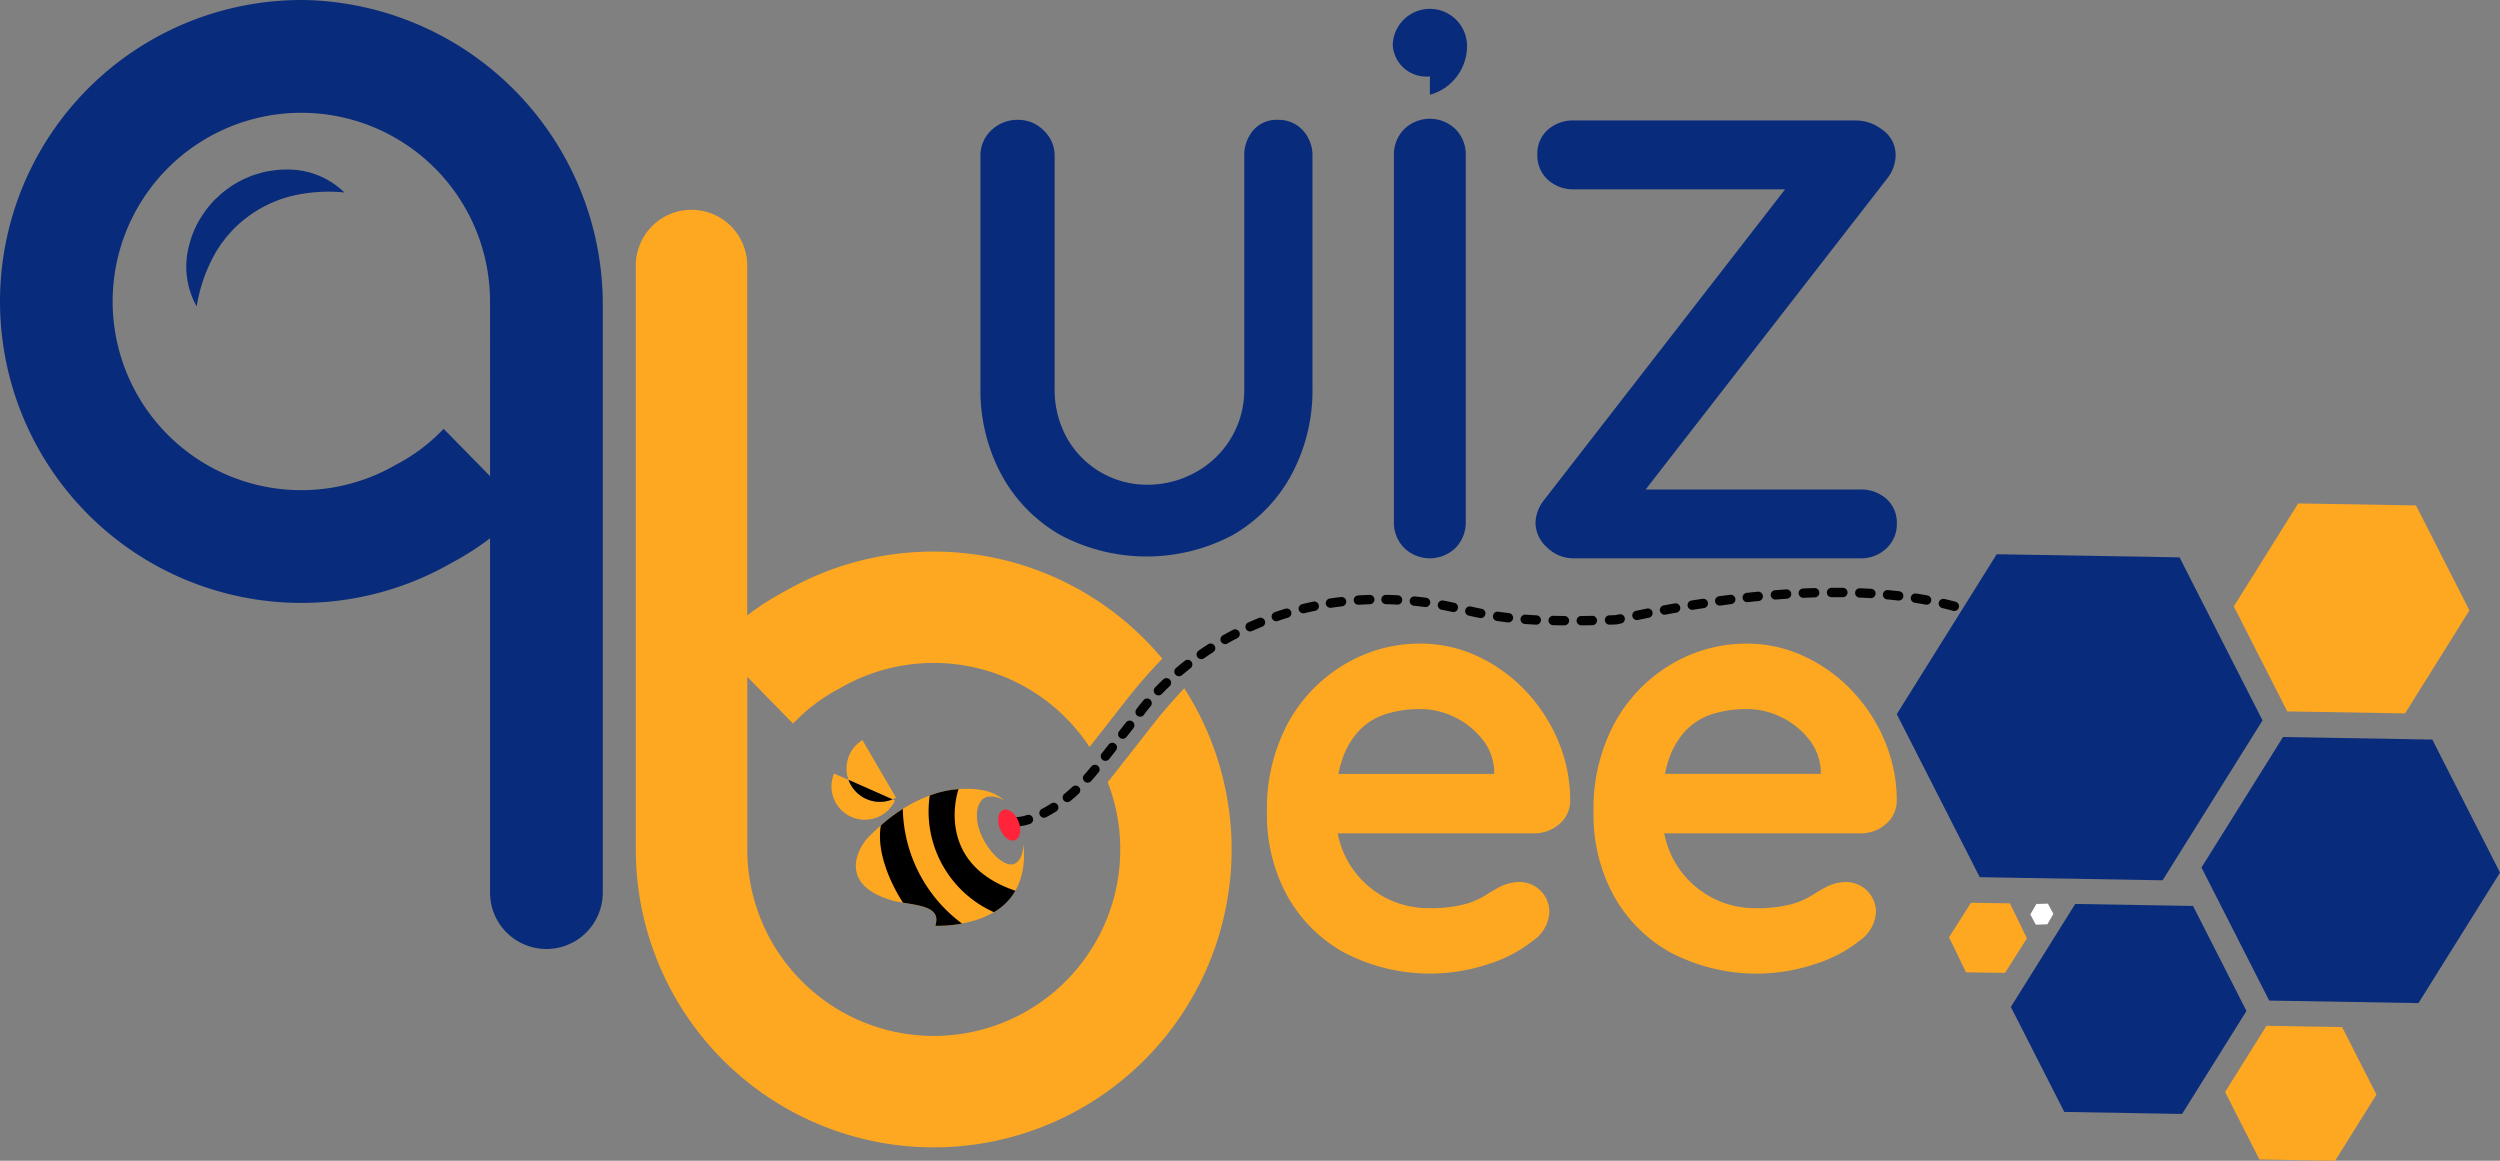 <svg id="Group_18520" data-name="Group 18520" xmlns="http://www.w3.org/2000/svg" width="146.963" height="68.235" viewBox="0 0 146.963 68.235">
  <rect x="0" y="0" width="146.963" height="68.235" fill="#808080" stroke="none"/>
  <path id="Path_25907" data-name="Path 25907" d="M180.281,361.332a3.276,3.276,0,0,0-3.276,3.276v34.321a17.512,17.512,0,1,0,32.241-9.467c-1.1,1.171-1.741,2-1.763,2.031l-2.507,3.2c-.078.1-.157.194-.23.286a10.963,10.963,0,1,1-21.188,3.952V388.787l2.689,2.746.441-.435a10.555,10.555,0,0,1,2.168-1.564l.174-.092a10.961,10.961,0,0,1,14.648,3.471L205.8,390.2a30.894,30.894,0,0,1,2.155-2.481,17.511,17.511,0,0,0-22.13-3.993,16.265,16.265,0,0,0-2.271,1.45V364.608a3.276,3.276,0,0,0-3.276-3.276" transform="translate(-139.629 -348.999)" fill="#fea821"/>
  <path id="Path_25908" data-name="Path 25908" d="M218.27,355.123a1.908,1.908,0,0,1,1.478.617,2.178,2.178,0,0,1,.563,1.529V370.84a10.483,10.483,0,0,1-1.249,5.169,9.073,9.073,0,0,1-3.429,3.516,10.8,10.8,0,0,1-10.145,0,9.025,9.025,0,0,1-3.446-3.516,10.474,10.474,0,0,1-1.249-5.169V357.268a2.045,2.045,0,0,1,.634-1.529,2.221,2.221,0,0,1,1.616-.617,2.08,2.08,0,0,1,1.46.617,2.023,2.023,0,0,1,.651,1.529V370.84a5.879,5.879,0,0,0,.755,3.041,5.4,5.4,0,0,0,4.659,2.691,5.825,5.825,0,0,0,2.813-.7,5.512,5.512,0,0,0,2.919-5.028V357.268a2.265,2.265,0,0,1,.528-1.53,1.8,1.8,0,0,1,1.441-.616" transform="translate(-143.157 -348.077)" fill="#082b7b"/>
  <path id="Path_25909" data-name="Path 25909" d="M233.557,378.741a2.109,2.109,0,0,1-.6,1.53,2.165,2.165,0,0,1-3.023,0,2.108,2.108,0,0,1-.6-1.53V357.192a2.109,2.109,0,0,1,.6-1.53,2.167,2.167,0,0,1,3.023,0,2.113,2.113,0,0,1,.6,1.53Z" transform="translate(-147.392 -348.066)" fill="#082b7b"/>
  <path id="Path_25910" data-name="Path 25910" d="M257.988,355.165a2.554,2.554,0,0,1,1.53.562,1.791,1.791,0,0,1,.757,1.513,2.243,2.243,0,0,1-.494,1.336L245.47,377l-.422-.141H258.2a2.225,2.225,0,0,1,1.53.545,1.856,1.856,0,0,1,.616,1.459,1.918,1.918,0,0,1-.616,1.459,2.142,2.142,0,0,1-1.53.581H241.356a2.19,2.19,0,0,1-1.582-.651,1.961,1.961,0,0,1-.668-1.424,2.254,2.254,0,0,1,.492-1.336L253.944,359l.317.211h-12.9a2.18,2.18,0,0,1-1.53-.563,1.907,1.907,0,0,1-.616-1.478,1.852,1.852,0,0,1,.616-1.46,2.228,2.228,0,0,1,1.53-.545Z" transform="translate(-148.841 -348.083)" fill="#082b7b"/>
  <path id="Path_25911" data-name="Path 25911" d="M231.435,351.432a1.97,1.97,0,0,1-2.183-1.851,2.184,2.184,0,0,1,4.366,0v0a2.975,2.975,0,0,1-2.183,2.934Z" transform="translate(-147.379 -346.942)" fill="#082b7b"/>
  <path id="Path_25912" data-name="Path 25912" d="M203.3,401.451a.275.275,0,0,1-.011-.55,2.627,2.627,0,0,0,.577-.122.275.275,0,1,1,.161.526,3.056,3.056,0,0,1-.716.146Zm1.56-.512a.276.276,0,0,1-.126-.52c.182-.094.367-.2.548-.318a.275.275,0,1,1,.3.463c-.2.126-.4.241-.593.343a.275.275,0,0,1-.127.031m1.371-.915a.275.275,0,0,1-.175-.488c.161-.132.324-.274.482-.423a.275.275,0,0,1,.376.4c-.167.156-.338.307-.509.447a.274.274,0,0,1-.174.062m1.187-1.143a.275.275,0,0,1-.2-.46c.14-.157.282-.322.42-.491a.275.275,0,1,1,.427.348c-.143.175-.29.347-.438.511a.276.276,0,0,1-.2.092m1.042-1.28a.276.276,0,0,1-.216-.445l.407-.52a.275.275,0,0,1,.433.339l-.407.52a.278.278,0,0,1-.217.106m1.019-1.3a.275.275,0,0,1-.216-.445l.408-.52a.275.275,0,0,1,.434.34l-.408.52a.277.277,0,0,1-.217.106m1.019-1.3a.283.283,0,0,1-.168-.057.276.276,0,0,1-.05-.383c.027-.038.165-.232.418-.532a.275.275,0,0,1,.421.354c-.259.308-.39.5-.391.5l-.009.013a.28.28,0,0,1-.221.107m1.077-1.255a.268.268,0,0,1-.191-.078.275.275,0,0,1-.006-.389c.153-.158.314-.317.478-.472a.275.275,0,1,1,.379.4c-.158.15-.314.3-.462.457a.275.275,0,0,1-.2.083m1.209-1.126a.275.275,0,0,1-.177-.485c.17-.144.346-.286.52-.423a.275.275,0,0,1,.34.434c-.17.133-.341.271-.505.41a.278.278,0,0,1-.178.065m1.311-1.006a.28.28,0,0,1-.227-.117.277.277,0,0,1,.07-.384c.182-.127.37-.252.557-.372a.275.275,0,1,1,.3.462c-.181.118-.363.238-.54.362a.276.276,0,0,1-.158.049m48.388-.846a.279.279,0,0,1-.2-.088,2.135,2.135,0,0,0-.22-.2.276.276,0,0,1,.346-.429,2.838,2.838,0,0,1,.278.25.276.276,0,0,1-.015.389.271.271,0,0,1-.187.073m-46.991-.033a.275.275,0,0,1-.135-.514c.192-.109.392-.217.589-.319a.275.275,0,1,1,.253.488c-.192.1-.383.2-.571.31a.278.278,0,0,1-.135.036m45.92-.741a.275.275,0,0,1-.137-.037c-.178-.1-.369-.2-.566-.3a.275.275,0,1,1,.241-.494c.209.1.41.209.6.318a.276.276,0,0,1-.138.514m-44.449-.005a.275.275,0,0,1-.113-.526c.2-.091.411-.18.617-.264a.275.275,0,0,1,.208.51c-.2.082-.4.167-.6.255a.28.28,0,0,1-.113.025m18.472-.359h0q-.346,0-.664-.01a.275.275,0,0,1,.013-.55q.314.008.656.01a.275.275,0,0,1,0,.55m.99,0a.275.275,0,0,1,0-.55c.212,0,.431-.006.657-.01h.006a.276.276,0,0,1,.006.551l-.663.01Zm1.65-.039a.275.275,0,0,1-.009-.549l.374-.015.23-.05a.276.276,0,0,1,.118.538l-.254.055a.226.226,0,0,1-.048.006c-.136.006-.271.011-.4.014Zm-4.289,0h-.014c-.226-.011-.449-.026-.664-.041a.275.275,0,1,1,.04-.549c.211.016.431.029.652.04a.276.276,0,0,1-.014.551m-1.642-.134-.032,0c-.223-.026-.446-.055-.662-.087a.276.276,0,0,1,.081-.545c.21.031.427.06.645.085a.275.275,0,0,1-.032.548m-13.648-.07a.275.275,0,0,1-.089-.535c.21-.072.424-.142.638-.206a.275.275,0,0,1,.158.526c-.206.063-.414.13-.618.2a.272.272,0,0,1-.089.015m21.2-.069a.275.275,0,0,1-.056-.544q.328-.069.65-.133a.275.275,0,0,1,.107.54l-.646.131a.31.31,0,0,1-.055.006m20.222-.023a.283.283,0,0,1-.1-.019c-.194-.076-.4-.15-.608-.22a.276.276,0,0,1,.176-.522c.217.073.429.15.632.23a.275.275,0,0,1-.1.531m-29.4-.094a.282.282,0,0,1-.054-.005c-.226-.044-.441-.091-.651-.138a.275.275,0,1,1,.119-.537c.206.045.417.09.639.135a.275.275,0,0,1-.054.545m10.8-.2a.275.275,0,0,1-.05-.545q.33-.061.652-.118a.275.275,0,0,1,.1.543c-.214.037-.43.076-.648.117a.334.334,0,0,1-.049,0m-21.239-.076a.275.275,0,0,1-.065-.542c.214-.052.433-.1.653-.147a.275.275,0,1,1,.112.539c-.213.043-.427.092-.634.143a.288.288,0,0,1-.066.008m8.829-.075a.339.339,0,0,1-.059-.006c-.24-.053-.443-.095-.639-.131a.275.275,0,1,1,.1-.541c.2.037.408.081.652.135a.275.275,0,0,1-.058.543m29.443-.066a.3.3,0,0,1-.072-.009c-.205-.056-.417-.11-.63-.159a.275.275,0,1,1,.125-.537c.219.052.438.106.65.163a.275.275,0,0,1-.072.541m-15.408-.066a.275.275,0,0,1-.043-.546q.331-.054.655-.1a.275.275,0,1,1,.083.544q-.321.049-.649.1a.274.274,0,0,1-.045,0M221.7,388.6a.275.275,0,0,1-.042-.547c.219-.033.441-.064.663-.089a.275.275,0,1,1,.064.547c-.215.025-.433.054-.644.086a.248.248,0,0,1-.042,0m5.589-.045-.037,0c-.209-.029-.427-.053-.645-.074a.275.275,0,1,1,.053-.548c.225.022.448.047.664.076a.275.275,0,0,1-.036.548m17.289-.087a.276.276,0,0,1-.037-.548q.332-.045.658-.086a.275.275,0,0,1,.068.546l-.651.086-.038,0m-21.238-.045a.275.275,0,0,1-.019-.549c.221-.014.446-.025.669-.032a.275.275,0,1,1,.018.549c-.216.008-.435.019-.65.031h-.018m33.4-.008a.248.248,0,0,1-.049,0c-.21-.039-.427-.076-.643-.109a.275.275,0,1,1,.083-.544c.221.034.444.072.659.112a.275.275,0,0,1-.05.546m-31.1-.006h-.014c-.208-.011-.427-.02-.652-.026a.275.275,0,1,1,.014-.549c.229.006.453.014.665.025a.275.275,0,0,1-.014.55m20.568-.143a.275.275,0,0,1-.029-.549q.333-.036.66-.068a.276.276,0,0,1,.054.548q-.323.031-.654.067l-.031,0m8.9-.094a.2.2,0,0,1-.032,0c-.212-.024-.431-.047-.651-.067a.275.275,0,1,1,.051-.548c.224.02.446.044.663.069a.275.275,0,0,1-.031.548m-7.251-.06a.275.275,0,0,1-.022-.549c.224-.018.445-.034.662-.048a.275.275,0,0,1,.037.549c-.215.015-.434.03-.655.047h-.021m5.607-.082h-.016q-.321-.018-.655-.032a.275.275,0,0,1,.023-.549c.226.009.447.02.664.032a.275.275,0,0,1-.016.55m-3.96-.02a.275.275,0,0,1-.012-.55c.225-.009.446-.018.664-.024a.275.275,0,1,1,.015.55q-.323.009-.655.024Zm2.311-.038h0c-.152,0-.3,0-.46,0h-.195a.272.272,0,0,1-.277-.273.275.275,0,0,1,.274-.277h.2l.467,0a.275.275,0,0,1,0,.55" transform="translate(-143.488 -352.868)" fill="#020202"/>
  <path id="Path_25913" data-name="Path 25913" d="M237.679,396.971a9.77,9.77,0,0,0-1.938-2.953,9.238,9.238,0,0,0-2.814-2.01,7.928,7.928,0,0,0-3.373-.735,8.614,8.614,0,0,0-4.369,1.19,9.013,9.013,0,0,0-3.338,3.407,10.618,10.618,0,0,0-1.277,5.364,9.88,9.88,0,0,0,1.17,4.825,8.577,8.577,0,0,0,3.356,3.372,10.9,10.9,0,0,0,8.546.665,8.134,8.134,0,0,0,2.552-1.346,2.183,2.183,0,0,0,.978-1.713,1.76,1.76,0,0,0-1.771-1.749h-.01a2.681,2.681,0,0,0-1.188.315q-.386.211-.857.508a4.606,4.606,0,0,1-1.241.506,8.107,8.107,0,0,1-2.062.21,5.412,5.412,0,0,1-5.316-4.4h11.539a2.229,2.229,0,0,0,1.467-.524,1.8,1.8,0,0,0,.663-1.364,8.988,8.988,0,0,0-.716-3.563m-12.7,1.154a4.553,4.553,0,0,1,1.048-1.783,3.737,3.737,0,0,1,1.574-.945,6.619,6.619,0,0,1,1.956-.279,4.586,4.586,0,0,1,2.045.473,4.7,4.7,0,0,1,1.609,1.277,3.2,3.2,0,0,1,.716,1.817v.244h-9.16a6.266,6.266,0,0,1,.212-.8" transform="translate(-146.091 -353.44)" fill="#fea821"/>
  <path id="Path_25914" data-name="Path 25914" d="M260.221,396.972a9.765,9.765,0,0,0-1.938-2.953,9.269,9.269,0,0,0-2.815-2.01,7.948,7.948,0,0,0-3.373-.734,8.627,8.627,0,0,0-4.37,1.189,9.014,9.014,0,0,0-3.336,3.408,10.593,10.593,0,0,0-1.277,5.365,9.852,9.852,0,0,0,1.17,4.822,8.562,8.562,0,0,0,3.357,3.374,10.888,10.888,0,0,0,8.545.663,8.088,8.088,0,0,0,2.551-1.346,2.187,2.187,0,0,0,.979-1.712,1.762,1.762,0,0,0-1.775-1.749h-.008a2.666,2.666,0,0,0-1.187.315q-.386.211-.857.508a4.647,4.647,0,0,1-1.241.507,8.145,8.145,0,0,1-2.062.209,5.42,5.42,0,0,1-5.317-4.4h11.539a2.22,2.22,0,0,0,1.467-.525,1.8,1.8,0,0,0,.664-1.363,8.977,8.977,0,0,0-.717-3.564m-12.7,1.153a4.594,4.594,0,0,1,1.048-1.782,3.756,3.756,0,0,1,1.575-.944,6.6,6.6,0,0,1,1.957-.281,4.57,4.57,0,0,1,2.043.474,4.679,4.679,0,0,1,1.608,1.275,3.182,3.182,0,0,1,.716,1.818v.244h-9.157a5.96,5.96,0,0,1,.21-.8" transform="translate(-149.435 -353.44)" fill="#fea821"/>
  <path id="Path_25915" data-name="Path 25915" d="M269.916,385.106l-5.874,9.4,4.877,9.584,10.75.183,5.874-9.4-4.878-9.584Z" transform="translate(-152.54 -352.525)" fill="#082b7b"/>
  <path id="Path_25916" data-name="Path 25916" d="M289.869,397.723l-4.794,7.672,3.981,7.821,8.774.149,4.794-7.672-3.98-7.82Z" transform="translate(-155.66 -354.397)" fill="#082b7b"/>
  <path id="Path_25917" data-name="Path 25917" d="M291.09,381.6l-3.784,6.054,3.142,6.172,6.925.118,3.784-6.054-3.141-6.172Z" transform="translate(-155.991 -352.006)" fill="#fea821"/>
  <path id="Path_25918" data-name="Path 25918" d="M289.136,417.658l-2.431,3.889,2.018,3.966,4.449.076,2.431-3.89-2.018-3.966Z" transform="translate(-155.902 -357.354)" fill="#fea821"/>
  <path id="Path_25919" data-name="Path 25919" d="M275.7,409.245l-3.783,6.054,3.141,6.172,6.925.118,3.784-6.054-3.142-6.173Z" transform="translate(-153.708 -356.106)" fill="#082b7b"/>
  <path id="Path_25920" data-name="Path 25920" d="M268.937,409.165l-1.288,2.027,1,2.06,2.291.033,1.288-2.028-1-2.06Z" transform="translate(-153.075 -356.094)" fill="#fea821"/>
  <path id="Path_25921" data-name="Path 25921" d="M273.616,409.243l-.355.616.322.6.678-.02.355-.615-.322-.6Z" transform="translate(-153.908 -356.103)" fill="#fff"/>
  <path id="Path_25922" data-name="Path 25922" d="M194.458,401.321l-1.973-3.386a1.96,1.96,0,0,0-.864,2.2,1.456,1.456,0,0,0,.047.138l2.586,1.144a1.892,1.892,0,0,0,.205-.1" transform="translate(-141.786 -354.428)" fill="#fea821"/>
  <path id="Path_25923" data-name="Path 25923" d="M193.883,401.836a1.957,1.957,0,0,1-2.369-1.22l-.851-.376a1.96,1.96,0,0,0,3.584,1.586l-.146-.065a1.942,1.942,0,0,1-.217.075" transform="translate(-141.632 -354.77)" fill="#fea821"/>
  <path id="Path_25924" data-name="Path 25924" d="M194.058,401.9a1.8,1.8,0,0,0,.216-.074l-2.586-1.145a1.957,1.957,0,0,0,2.369,1.219" transform="translate(-141.807 -354.837)"/>
  <path id="Path_25925" data-name="Path 25925" d="M201.461,405.726c-.6.169-1.579-.83-1.983-1.943-.33-.909-.167-1.845.436-2.015a1.36,1.36,0,0,1,1.059.268,2.5,2.5,0,0,0-1.154-.622c-1.4-.311-3.975-.19-6.8,2.639a2.875,2.875,0,0,0-.7,1.088c-.345,1-.08,2.14,2.12,2.753,1.324.269,2.813.247,2.421,1.455.854,0,5.494-.034,5.21-4.573-.006-.083-.013-.161-.02-.238-.02.611-.219,1.082-.594,1.187" transform="translate(-141.883 -354.927)" fill="#fea821"/>
  <path id="Path_25926" data-name="Path 25926" d="M202.321,402.751c.3-.117.7.187.892.68s.1.985-.206,1.1-.7-.188-.892-.68-.1-.984.206-1.1" transform="translate(-143.339 -355.139)" fill="#ff243a"/>
  <path id="Path_25927" data-name="Path 25927" d="M198.975,401.322s-1.529,4.318,3.34,5.972a3.434,3.434,0,0,1-1.263,1.258,6.488,6.488,0,0,1-3.771-6.853,5.9,5.9,0,0,1,1.694-.376" transform="translate(-142.627 -354.931)"/>
  <path id="Path_25928" data-name="Path 25928" d="M193.908,403.662a9.423,9.423,0,0,1,1.293-.974,8.593,8.593,0,0,0,3.481,6.738,8.459,8.459,0,0,1-1.572.132c.341-1.053-.743-1.171-1.9-1.362,0,0-1.668-2.435-1.3-4.534" transform="translate(-142.128 -355.134)"/>
  <path id="Path_25929" data-name="Path 25929" d="M146.589,366.6a4.783,4.783,0,0,1-.439-3.609,5.607,5.607,0,0,1,.312-.916,5.978,5.978,0,0,1,.473-.851,6.364,6.364,0,0,1,.6-.773c.109-.122.236-.227.353-.341a3.511,3.511,0,0,1,.375-.318,6.008,6.008,0,0,1,1.721-.929l.469-.139a4.383,4.383,0,0,1,.479-.093,5.685,5.685,0,0,1,.962-.078,4.757,4.757,0,0,1,3.378,1.349,9.361,9.361,0,0,0-3.209.234A7.234,7.234,0,0,0,149.5,361.4a6.357,6.357,0,0,0-1.03.972c-.169.172-.294.377-.45.565l-.2.307-.1.153-.087.163a9.3,9.3,0,0,0-1.044,3.044" transform="translate(-135.027 -348.587)" fill="#082b7b"/>
  <path id="Path_25930" data-name="Path 25930" d="M168.553,399.322V364.868a17.915,17.915,0,0,0-17.384-18.014,17.721,17.721,0,1,0,8.456,33.108,17.142,17.142,0,0,0,2.3-1.468v20.829a3.313,3.313,0,1,0,6.627,0m-6.626-24.483-2.725-2.777-.449.437a10.52,10.52,0,0,1-2.194,1.582l-.176.094a11.092,11.092,0,1,1,5.542-9.6Z" transform="translate(-133.118 -346.85)" fill="#082b7b"/>
</svg>
